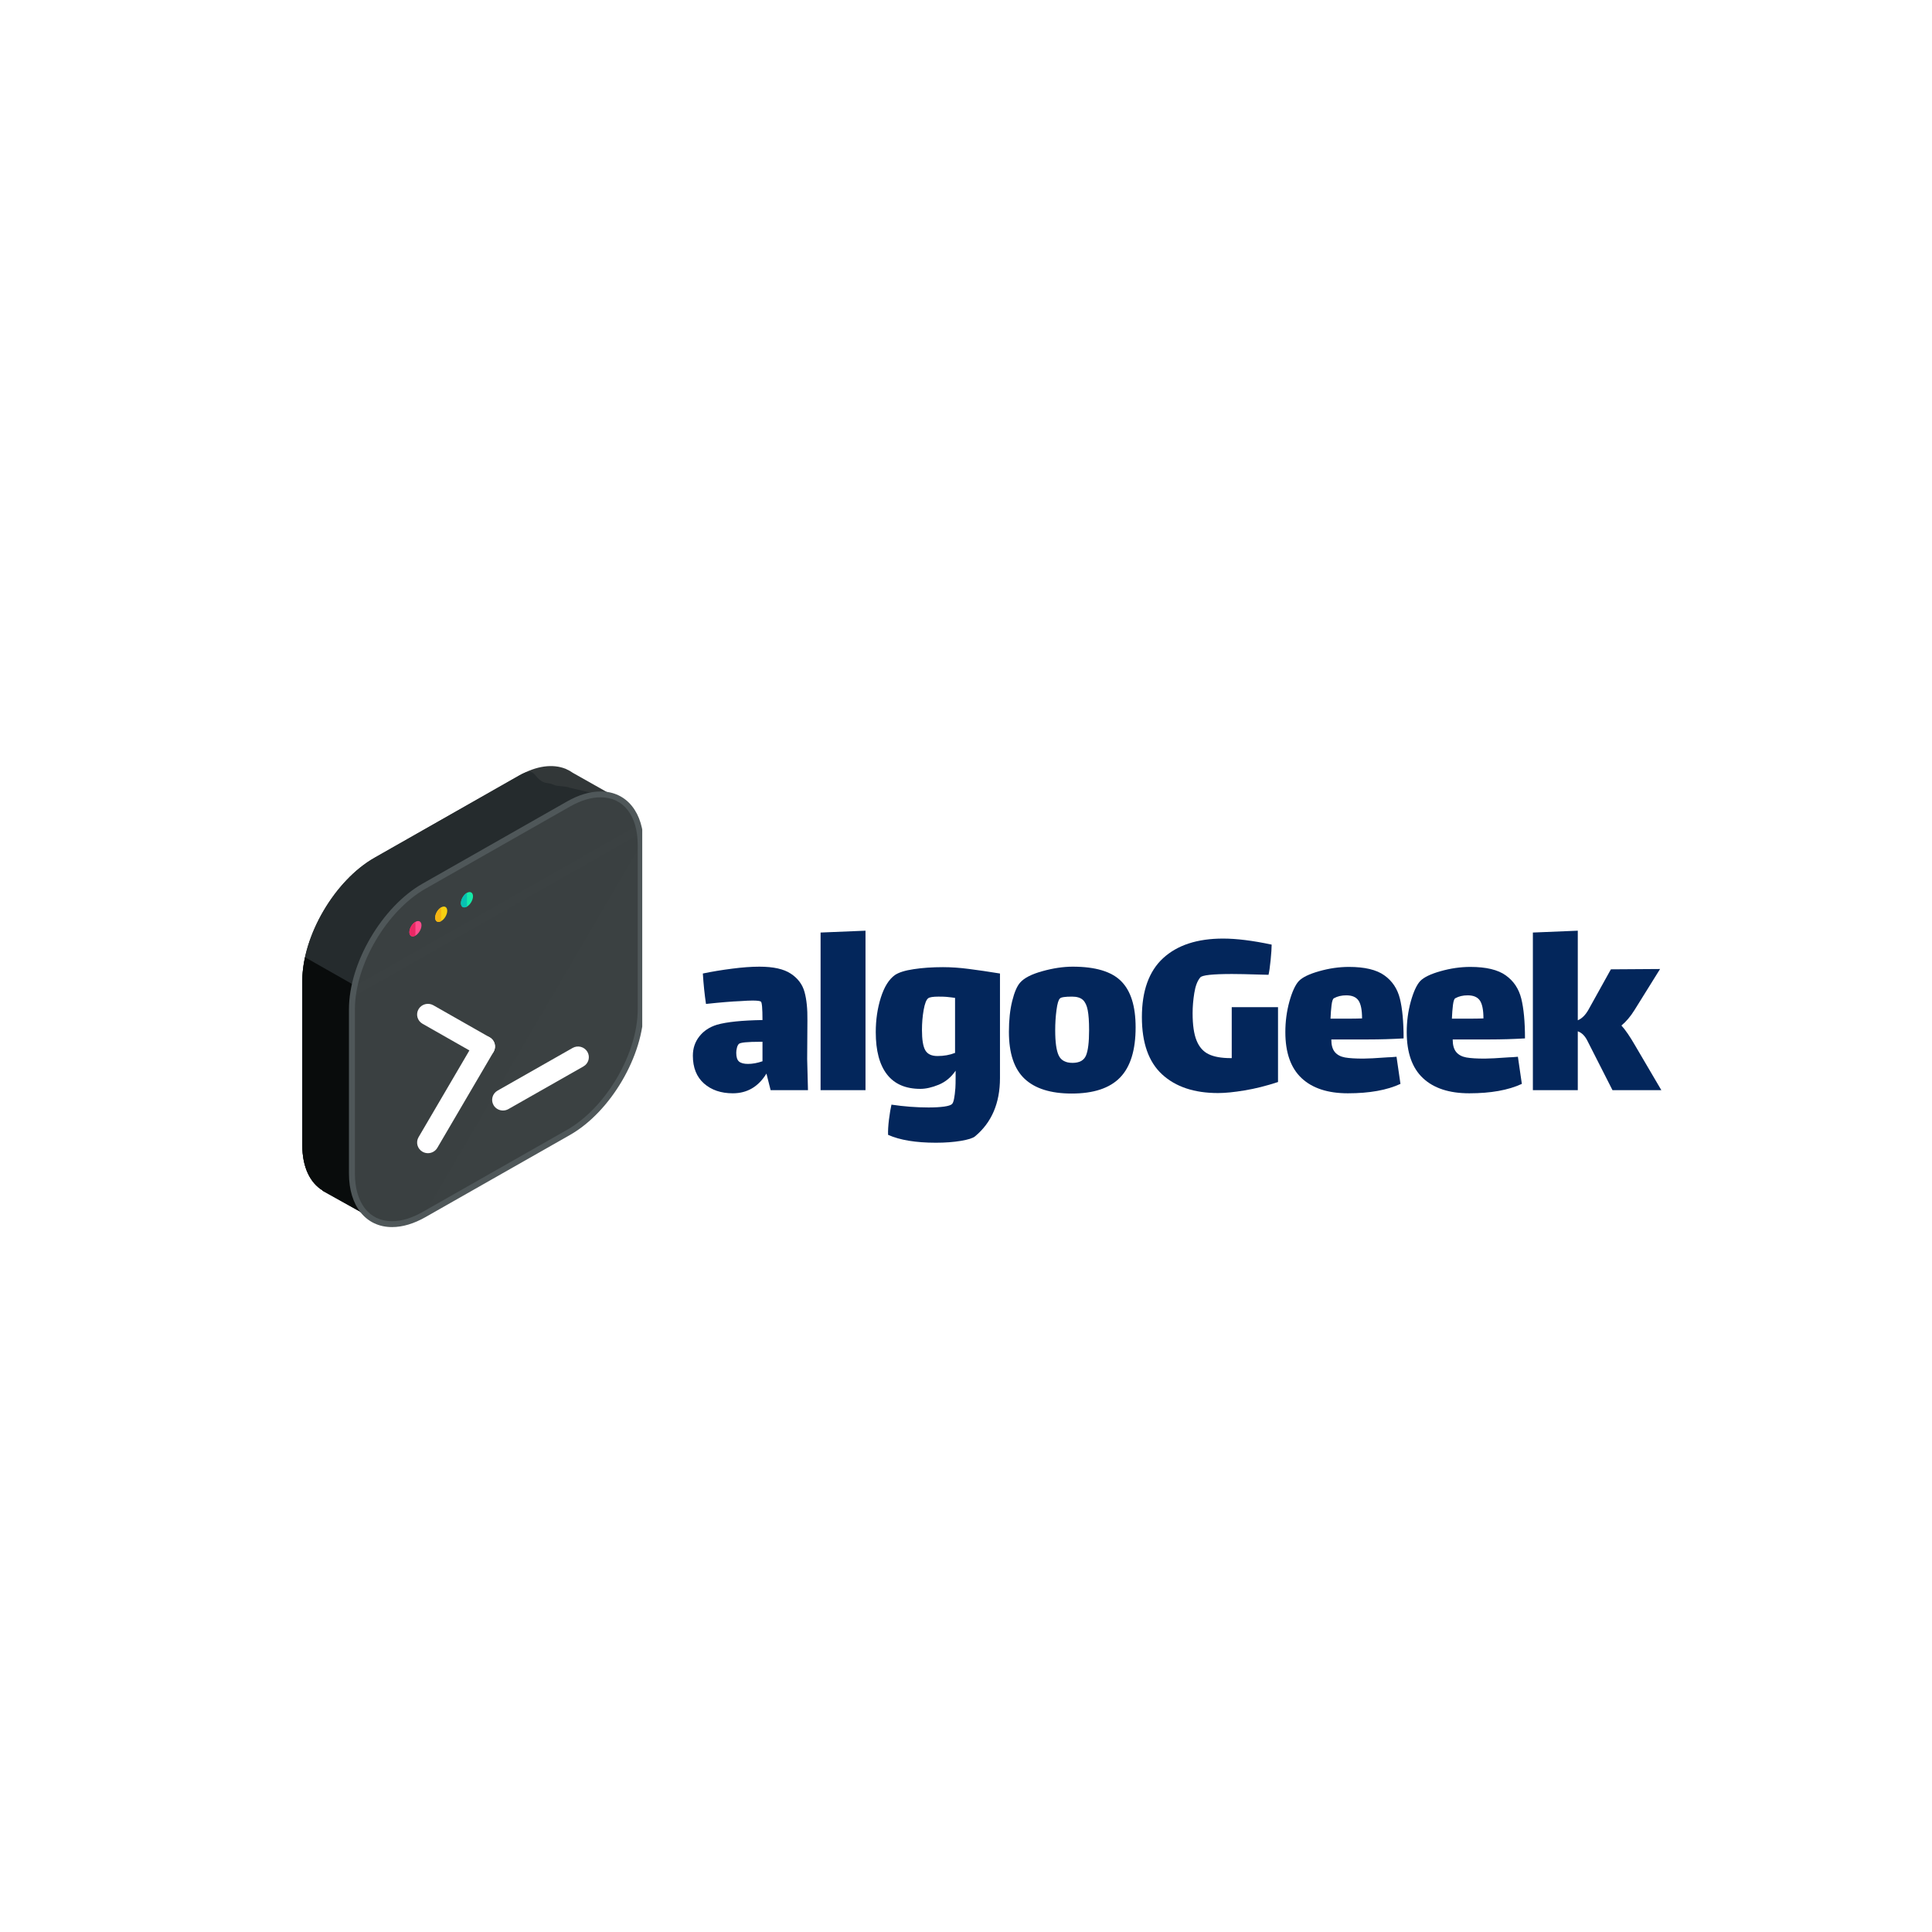 <?xml version="1.0" encoding="UTF-8"?>
<svg xmlns="http://www.w3.org/2000/svg" xmlns:xlink="http://www.w3.org/1999/xlink" width="375pt" height="375pt" viewBox="0 0 375 375" version="1.2">
<defs>
<g>
<symbol overflow="visible" id="glyph0-0">
<path style="stroke:none;" d="M 27.547 -28.719 L 27.547 12.594 L 2.547 12.594 L 2.547 -34.469 L 27.547 -34.469 Z M 20.75 -28.719 L 9.328 -28.719 L 9.328 6.828 L 20.75 6.828 Z M 20.75 -28.719 "/>
</symbol>
<symbol overflow="visible" id="glyph0-1">
<path style="stroke:none;" d="M 16.062 0 L 15.25 -3.219 C 13.688 -0.664 11.508 0.609 8.719 0.609 C 6.438 0.609 4.57 -0.023 3.125 -1.297 C 1.688 -2.578 0.969 -4.375 0.969 -6.688 C 0.969 -8.113 1.383 -9.359 2.219 -10.422 C 3.051 -11.492 4.195 -12.254 5.656 -12.703 C 7.562 -13.242 10.504 -13.547 14.484 -13.609 C 14.484 -15.859 14.379 -17.051 14.172 -17.188 C 14.004 -17.32 13.461 -17.391 12.547 -17.391 C 11.961 -17.391 11.164 -17.352 10.156 -17.281 C 8.52 -17.219 6.305 -17.035 3.516 -16.734 C 3.242 -18.566 3.039 -20.535 2.906 -22.641 C 4.707 -23.016 6.594 -23.328 8.562 -23.578 C 10.539 -23.836 12.312 -23.969 13.875 -23.969 C 16.594 -23.969 18.629 -23.516 19.984 -22.609 C 21.348 -21.711 22.234 -20.531 22.641 -19.062 C 23.047 -17.602 23.234 -15.754 23.203 -13.516 L 23.156 -6.016 L 23.312 0 Z M 11.672 -5.094 C 12.555 -5.094 13.492 -5.266 14.484 -5.609 L 14.484 -9.391 L 14.078 -9.391 C 11.555 -9.391 10.16 -9.25 9.891 -8.969 C 9.723 -8.801 9.598 -8.547 9.516 -8.203 C 9.43 -7.867 9.391 -7.547 9.391 -7.234 C 9.391 -6.422 9.57 -5.859 9.938 -5.547 C 10.312 -5.242 10.891 -5.094 11.672 -5.094 Z M 11.672 -5.094 "/>
</symbol>
<symbol overflow="visible" id="glyph0-2">
<path style="stroke:none;" d="M 2.25 -30.594 L 10.969 -30.953 L 10.969 0 L 2.25 0 Z M 2.25 -30.594 "/>
</symbol>
<symbol overflow="visible" id="glyph0-3">
<path style="stroke:none;" d="M 14.328 -23.875 C 15.93 -23.875 17.598 -23.758 19.328 -23.531 C 21.066 -23.312 23.086 -23.016 25.391 -22.641 L 25.391 -2.344 C 25.391 2.52 23.773 6.289 20.547 8.969 C 20.141 9.312 19.223 9.602 17.797 9.844 C 16.367 10.082 14.754 10.203 12.953 10.203 C 9.047 10.203 5.953 9.691 3.672 8.672 C 3.641 7.922 3.695 6.93 3.844 5.703 C 4 4.484 4.16 3.52 4.328 2.812 C 6.773 3.176 9.176 3.359 11.531 3.359 C 12.719 3.359 13.727 3.301 14.562 3.188 C 15.395 3.07 15.91 2.895 16.109 2.656 C 16.391 2.383 16.598 1.363 16.734 -0.406 C 16.766 -0.883 16.781 -1.582 16.781 -2.5 L 16.781 -3.781 C 15.926 -2.52 14.836 -1.613 13.516 -1.062 C 12.191 -0.52 11 -0.25 9.938 -0.25 C 7.082 -0.25 4.926 -1.18 3.469 -3.047 C 2.008 -4.922 1.281 -7.66 1.281 -11.266 C 1.281 -13.648 1.609 -15.883 2.266 -17.969 C 2.93 -20.062 3.844 -21.52 5 -22.344 C 5.75 -22.852 6.961 -23.234 8.641 -23.484 C 10.328 -23.742 12.223 -23.875 14.328 -23.875 Z M 13.266 -6.625 C 14.516 -6.625 15.648 -6.828 16.672 -7.234 L 16.672 -17.906 C 16.297 -17.969 15.738 -18.035 15 -18.109 C 14.656 -18.141 14.145 -18.156 13.469 -18.156 C 12.414 -18.156 11.75 -18.051 11.469 -17.844 C 11.094 -17.57 10.797 -16.816 10.578 -15.578 C 10.359 -14.336 10.25 -13.035 10.25 -11.672 C 10.25 -9.805 10.461 -8.5 10.891 -7.75 C 11.316 -7 12.109 -6.625 13.266 -6.625 Z M 13.266 -6.625 "/>
</symbol>
<symbol overflow="visible" id="glyph0-4">
<path style="stroke:none;" d="M 13.406 0.656 C 9.332 0.656 6.281 -0.301 4.25 -2.219 C 2.227 -4.133 1.219 -7.172 1.219 -11.328 C 1.219 -13.598 1.43 -15.594 1.859 -17.312 C 2.285 -19.031 2.805 -20.227 3.422 -20.906 C 4.203 -21.789 5.633 -22.52 7.719 -23.094 C 9.812 -23.676 11.773 -23.969 13.609 -23.969 C 18.004 -23.969 21.133 -23.031 23 -21.156 C 24.875 -19.289 25.812 -16.301 25.812 -12.188 C 25.812 -7.77 24.805 -4.523 22.797 -2.453 C 20.785 -0.379 17.656 0.656 13.406 0.656 Z M 13.562 -5.297 C 14.895 -5.297 15.766 -5.766 16.172 -6.703 C 16.578 -7.641 16.781 -9.297 16.781 -11.672 C 16.781 -13.336 16.691 -14.617 16.516 -15.516 C 16.348 -16.422 16.035 -17.086 15.578 -17.516 C 15.117 -17.941 14.414 -18.156 13.469 -18.156 C 12.102 -18.156 11.32 -18.035 11.125 -17.797 C 10.844 -17.555 10.617 -16.805 10.453 -15.547 C 10.285 -14.297 10.203 -12.988 10.203 -11.625 C 10.203 -9.312 10.43 -7.676 10.891 -6.719 C 11.348 -5.77 12.238 -5.297 13.562 -5.297 Z M 13.562 -5.297 "/>
</symbol>
<symbol overflow="visible" id="glyph0-5">
<path style="stroke:none;" d="M 27.953 -16.109 L 27.953 -1.578 C 25.672 -0.828 23.508 -0.285 21.469 0.047 C 19.426 0.391 17.707 0.562 16.312 0.562 C 11.695 0.562 8.078 -0.645 5.453 -3.062 C 2.836 -5.477 1.531 -9.18 1.531 -14.172 C 1.531 -19.273 2.906 -23.094 5.656 -25.625 C 8.414 -28.156 12.289 -29.422 17.281 -29.422 C 19.906 -29.422 23.051 -29.031 26.719 -28.25 C 26.719 -27.57 26.648 -26.562 26.516 -25.219 C 26.379 -23.875 26.242 -22.93 26.109 -22.391 L 24.281 -22.438 C 22.031 -22.508 20.273 -22.547 19.016 -22.547 C 15.242 -22.547 13.191 -22.32 12.859 -21.875 C 12.305 -21.227 11.922 -20.223 11.703 -18.859 C 11.484 -17.504 11.375 -16.195 11.375 -14.938 C 11.375 -12.664 11.629 -10.898 12.141 -9.641 C 12.648 -8.379 13.43 -7.492 14.484 -6.984 C 15.535 -6.473 16.961 -6.219 18.766 -6.219 L 18.969 -6.219 L 18.969 -16.109 Z M 27.953 -16.109 "/>
</symbol>
<symbol overflow="visible" id="glyph0-6">
<path style="stroke:none;" d="M 16.312 -6.125 C 17.164 -6.125 18.75 -6.207 21.062 -6.375 C 21.363 -6.375 21.926 -6.41 22.75 -6.484 L 23.516 -1.219 C 20.891 0 17.488 0.609 13.312 0.609 C 9.406 0.609 6.406 -0.375 4.312 -2.344 C 2.219 -4.312 1.172 -7.285 1.172 -11.266 C 1.172 -13.305 1.43 -15.281 1.953 -17.188 C 2.484 -19.094 3.094 -20.422 3.781 -21.172 C 4.488 -21.91 5.812 -22.551 7.75 -23.094 C 9.688 -23.645 11.609 -23.922 13.516 -23.922 C 16.578 -23.922 18.867 -23.375 20.391 -22.281 C 21.922 -21.195 22.926 -19.691 23.406 -17.766 C 23.883 -15.848 24.125 -13.273 24.125 -10.047 C 21.812 -9.91 19.551 -9.844 17.344 -9.844 L 10.094 -9.844 C 10.094 -8.758 10.32 -7.941 10.781 -7.391 C 11.238 -6.848 11.895 -6.5 12.75 -6.344 C 13.602 -6.195 14.789 -6.125 16.312 -6.125 Z M 10.609 -17.844 C 10.398 -17.75 10.242 -17.305 10.141 -16.516 C 10.047 -15.734 9.977 -14.852 9.938 -13.875 L 12.594 -13.875 C 14.195 -13.875 15.352 -13.891 16.062 -13.922 C 16.062 -15.555 15.832 -16.711 15.375 -17.391 C 14.914 -18.066 14.125 -18.406 13 -18.406 C 12.082 -18.406 11.285 -18.219 10.609 -17.844 Z M 10.609 -17.844 "/>
</symbol>
<symbol overflow="visible" id="glyph0-7">
<path style="stroke:none;" d="M 27.031 0 L 17.547 0 L 12.703 -9.531 C 12.223 -10.52 11.594 -11.148 10.812 -11.422 L 10.812 0 L 2.094 0 L 2.094 -30.594 L 10.812 -30.953 L 10.812 -13.562 C 11.625 -13.906 12.32 -14.602 12.906 -15.656 L 17.234 -23.453 L 26.781 -23.516 L 21.828 -15.562 C 21.047 -14.301 20.195 -13.297 19.281 -12.547 C 20.062 -11.691 20.945 -10.398 21.938 -8.672 Z M 27.031 0 "/>
</symbol>
</g>
<clipPath id="clip1">
  <path d="M 58.66 148.227 L 121 148.227 L 121 237 L 58.66 237 Z M 58.66 148.227 "/>
</clipPath>
<clipPath id="clip2">
  <path d="M 58.66 149 L 121 149 L 121 237 L 58.66 237 Z M 58.66 149 "/>
</clipPath>
<clipPath id="clip3">
  <path d="M 58.66 185 L 105 185 L 105 237 L 58.66 237 Z M 58.66 185 "/>
</clipPath>
<clipPath id="clip4">
  <path d="M 68 154 L 124.66 154 L 124.66 238 L 68 238 Z M 68 154 "/>
</clipPath>
<clipPath id="clip5">
  <path d="M 68 159 L 124.66 159 L 124.66 194 L 68 194 Z M 68 159 "/>
</clipPath>
<clipPath id="clip6">
  <path d="M 67 153 L 124.66 153 L 124.66 239 L 67 239 Z M 67 153 "/>
</clipPath>
</defs>
<g id="surface1">
<rect x="0" y="0" width="375" height="375" style="fill:rgb(100%,100%,100%);fill-opacity:1;stroke:none;"/>
<g style="fill:rgb(1.18%,14.899%,35.689%);fill-opacity:1;">
  <use xlink:href="#glyph0-1" x="133.515" y="211.599"/>
</g>
<g style="fill:rgb(1.18%,14.899%,35.689%);fill-opacity:1;">
  <use xlink:href="#glyph0-2" x="157.025" y="211.599"/>
</g>
<g style="fill:rgb(1.18%,14.899%,35.689%);fill-opacity:1;">
  <use xlink:href="#glyph0-3" x="168.704" y="211.599"/>
</g>
<g style="fill:rgb(1.18%,14.899%,35.689%);fill-opacity:1;">
  <use xlink:href="#glyph0-4" x="194.611" y="211.599"/>
</g>
<g style="fill:rgb(1.18%,14.899%,35.689%);fill-opacity:1;">
  <use xlink:href="#glyph0-5" x="220.11" y="211.599"/>
</g>
<g style="fill:rgb(1.18%,14.899%,35.689%);fill-opacity:1;">
  <use xlink:href="#glyph0-6" x="248.313" y="211.599"/>
</g>
<g style="fill:rgb(1.18%,14.899%,35.689%);fill-opacity:1;">
  <use xlink:href="#glyph0-6" x="271.874" y="211.599"/>
</g>
<g style="fill:rgb(1.18%,14.899%,35.689%);fill-opacity:1;">
  <use xlink:href="#glyph0-7" x="295.436" y="211.599"/>
</g>
<g clip-path="url(#clip1)" clip-rule="nonzero">
<path style=" stroke:none;fill-rule:nonzero;fill:rgb(19.609%,21.57%,21.959%);fill-opacity:1;" d="M 120.293 155.145 L 111.191 150.008 C 110.793 149.723 110.367 149.484 109.914 149.289 L 109.781 149.211 L 109.773 149.223 C 107.328 148.242 104.164 148.598 100.715 150.559 L 72.688 166.492 C 64.98 170.875 58.676 181.633 58.676 190.395 L 58.676 222.266 C 58.676 226.539 60.184 229.57 62.613 231.059 L 62.59 231.102 L 72.703 236.742 L 78.391 226.992 L 100.715 214.301 C 108.418 209.918 114.727 199.16 114.727 190.398 L 114.727 164.688 Z M 120.293 155.145 "/>
</g>
<g clip-path="url(#clip2)" clip-rule="nonzero">
<path style=" stroke:none;fill-rule:nonzero;fill:rgb(14.51%,16.859%,17.65%);fill-opacity:1;" d="M 120.293 155.145 L 110.551 152.895 C 110.152 152.609 108.164 152.613 107.711 152.422 L 106.988 152.137 L 105.688 151.898 C 103.242 150.918 104.164 148.598 100.715 150.559 L 72.688 166.492 C 64.98 170.875 58.676 181.633 58.676 190.395 L 58.676 222.266 C 58.676 226.539 60.184 229.57 62.613 231.059 L 62.59 231.102 L 72.703 236.742 L 78.391 226.992 L 100.715 214.301 C 108.418 209.918 114.727 199.16 114.727 190.398 L 114.727 164.688 Z M 120.293 155.145 "/>
</g>
<g clip-path="url(#clip3)" clip-rule="nonzero">
<path style=" stroke:none;fill-rule:nonzero;fill:rgb(3.529%,4.709%,4.709%);fill-opacity:1;" d="M 59.211 185.805 C 58.871 187.363 58.68 188.91 58.68 190.395 L 58.68 222.266 C 58.68 226.539 60.184 229.57 62.613 231.059 L 62.594 231.102 L 72.703 236.742 L 78.391 226.992 L 100.715 214.301 C 102.027 213.555 103.293 212.613 104.496 211.543 Z M 59.211 185.805 "/>
</g>
<g clip-path="url(#clip4)" clip-rule="nonzero">
<path style=" stroke:none;fill-rule:nonzero;fill:rgb(23.14%,25.49%,25.879%);fill-opacity:1;" d="M 82.32 171.992 C 74.617 176.375 68.309 187.133 68.309 195.898 L 68.309 227.77 C 68.309 236.531 74.617 240.117 82.32 235.734 L 110.348 219.801 C 118.055 215.418 124.359 204.664 124.359 195.898 L 124.359 164.027 C 124.359 155.262 118.055 151.68 110.348 156.059 Z M 82.32 171.992 "/>
<path style=" stroke:none;fill-rule:nonzero;fill:rgb(21.959%,24.309%,24.709%);fill-opacity:0.2;" d="M 124.359 164.027 C 124.359 155.262 118.051 151.68 110.348 156.059 L 82.32 171.992 C 74.613 176.375 68.309 187.133 68.309 195.898 L 68.309 227.77 C 68.309 236.531 74.613 240.117 82.32 235.734 "/>
</g>
<g clip-path="url(#clip5)" clip-rule="nonzero">
<path style=" stroke:none;fill-rule:nonzero;fill:rgb(23.14%,25.49%,25.879%);fill-opacity:1;" d="M 68.504 193.504 L 124.168 161.852 C 124.258 161.188 124.312 160.531 124.336 159.883 L 68.332 191.727 C 68.355 192.348 68.414 192.938 68.504 193.504 Z M 68.504 193.504 "/>
</g>
<g clip-path="url(#clip6)" clip-rule="nonzero">
<path style=" stroke:none;fill-rule:nonzero;fill:rgb(30.98%,34.119%,34.9%);fill-opacity:1;" d="M 76.098 238.176 L 76.094 238.176 C 71.016 238.176 67.73 234.09 67.73 227.77 L 67.73 195.898 C 67.73 186.93 74.145 175.984 82.031 171.504 L 110.059 155.566 C 112.332 154.273 114.523 153.621 116.574 153.621 C 121.652 153.621 124.938 157.707 124.938 164.027 L 124.938 195.898 C 124.938 204.867 118.523 215.809 110.637 220.293 L 82.609 236.23 C 80.34 237.52 78.148 238.176 76.098 238.176 Z M 116.574 154.758 C 114.727 154.758 112.73 155.359 110.637 156.551 L 82.609 172.484 C 75.043 176.789 68.887 187.289 68.887 195.895 L 68.887 227.766 C 68.887 233.484 71.648 237.035 76.094 237.035 L 76.098 237.035 C 77.941 237.035 79.938 236.43 82.031 235.242 L 110.059 219.305 C 117.625 215.004 123.781 204.5 123.781 195.895 L 123.781 164.023 C 123.781 158.309 121.02 154.758 116.574 154.758 Z M 116.574 154.758 "/>
</g>
<path style=" stroke:none;fill-rule:nonzero;fill:rgb(100%,30.199%,55.289%);fill-opacity:1;" d="M 79.461 180.934 C 79.461 180.199 79.988 179.297 80.637 178.934 C 81.281 178.566 81.809 178.863 81.809 179.598 C 81.809 180.332 81.281 181.234 80.637 181.602 C 79.988 181.969 79.461 181.668 79.461 180.934 Z M 79.461 180.934 "/>
<path style=" stroke:none;fill-rule:nonzero;fill:rgb(91.759%,15.689%,39.22%);fill-opacity:1;" d="M 80.637 181.602 C 79.988 181.969 79.465 181.668 79.461 180.934 C 79.465 180.199 79.988 179.297 80.637 178.934 "/>
<path style=" stroke:none;fill-rule:nonzero;fill:rgb(96.86%,81.569%,6.67%);fill-opacity:1;" d="M 84.465 178.117 C 84.465 177.383 84.992 176.484 85.637 176.117 C 86.281 175.75 86.809 176.051 86.809 176.785 C 86.809 177.516 86.281 178.418 85.637 178.785 C 84.992 179.152 84.465 178.852 84.465 178.117 Z M 84.465 178.117 "/>
<path style=" stroke:none;fill-rule:nonzero;fill:rgb(95.689%,70.589%,7.84%);fill-opacity:1;" d="M 85.637 178.785 C 84.992 179.152 84.465 178.852 84.465 178.117 C 84.465 177.383 84.992 176.484 85.637 176.117 "/>
<path style=" stroke:none;fill-rule:nonzero;fill:rgb(8.24%,91.759%,65.88%);fill-opacity:1;" d="M 89.465 175.305 C 89.465 174.566 89.992 173.668 90.637 173.301 C 91.281 172.934 91.809 173.234 91.809 173.969 C 91.809 174.703 91.281 175.602 90.637 175.969 C 89.992 176.336 89.465 176.035 89.465 175.305 Z M 89.465 175.305 "/>
<path style=" stroke:none;fill-rule:nonzero;fill:rgb(3.139%,75.69%,70.2%);fill-opacity:1;" d="M 90.637 175.969 C 89.992 176.336 89.465 176.035 89.465 175.305 C 89.465 174.566 89.992 173.668 90.637 173.301 "/>
<path style=" stroke:none;fill-rule:nonzero;fill:rgb(100%,100%,100%);fill-opacity:1;" d="M 93.984 205.199 C 93.625 205.199 93.266 205.109 92.934 204.922 L 82.012 198.711 C 81.004 198.137 80.66 196.871 81.242 195.879 C 81.82 194.891 83.105 194.551 84.113 195.121 L 95.035 201.336 C 96.043 201.906 96.387 203.172 95.805 204.164 C 95.418 204.828 94.711 205.199 93.984 205.199 Z M 93.984 205.199 "/>
<path style=" stroke:none;fill-rule:nonzero;fill:rgb(100%,100%,100%);fill-opacity:1;" d="M 83.062 223.832 C 82.703 223.832 82.344 223.742 82.012 223.555 C 81.004 222.98 80.664 221.715 81.242 220.727 L 92.164 202.09 C 92.746 201.102 94.027 200.762 95.035 201.332 C 96.043 201.902 96.387 203.168 95.805 204.16 L 84.883 222.797 C 84.492 223.461 83.785 223.832 83.062 223.832 Z M 83.062 223.832 "/>
<path style=" stroke:none;fill-rule:nonzero;fill:rgb(100%,100%,100%);fill-opacity:1;" d="M 97.629 215.551 C 96.902 215.551 96.195 215.18 95.805 214.516 C 95.227 213.527 95.57 212.258 96.578 211.688 L 111.145 203.406 C 112.148 202.832 113.434 203.172 114.016 204.164 C 114.594 205.156 114.25 206.422 113.246 206.992 L 98.68 215.273 C 98.348 215.461 97.984 215.551 97.629 215.551 Z M 97.629 215.551 "/>
</g>
</svg>
